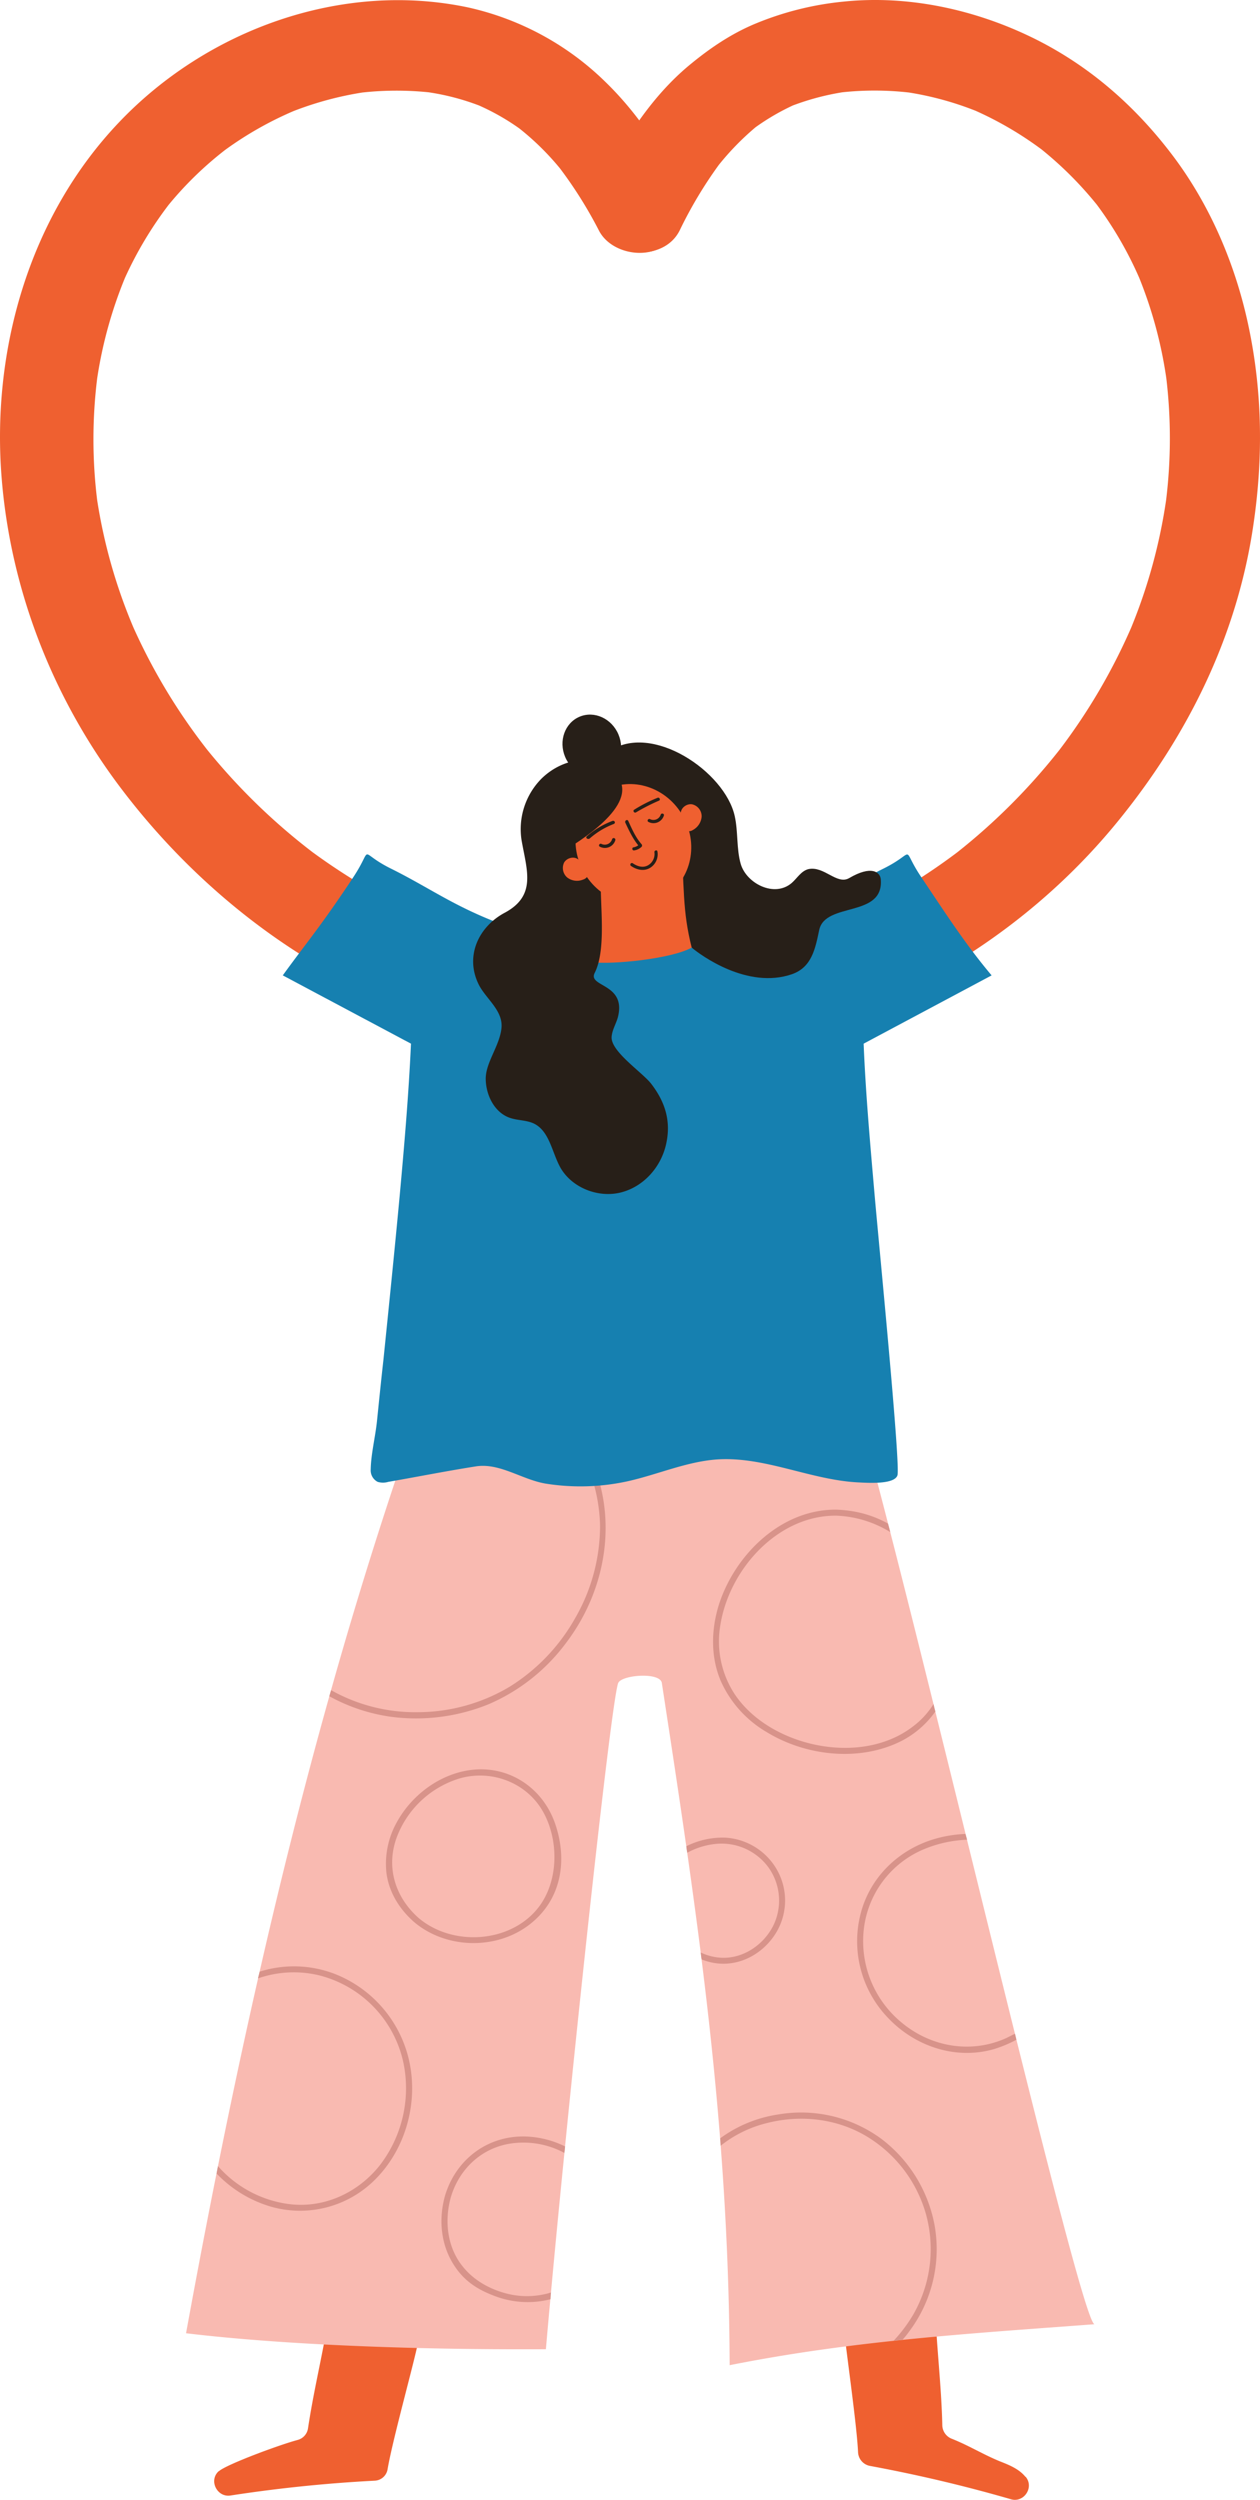 <svg xmlns="http://www.w3.org/2000/svg" width="544.5" height="1080" viewBox="0.011 0.033 544.461 1079.931" style=""><g><g data-name="Layer 2"><path d="M375.9 1065.3c20.5 3.8 40.9 8.6 60.9 14.4 5.7 1.7 10.2-5.2 6.4-9.7h-.1c-2.8-3.4-7-5.1-11.1-6.7-7.5-3.1-13.3-6.8-20.9-9.8a6.4 6.4 0 0 1-3.9-5.6c-.4-18.1-2.7-35.6-3.2-53.7a6.3 6.3 0 0 0-4.8-5.9c-15.4-3.4-33.5-4.4-34.7 14.2-.3 3.9 5.7 43.3 6.3 57.1a6.3 6.3 0 0 0 5.1 5.7z" fill="#ef6030"></path><path d="M161.8 1071.7a621.2 621.2 0 0 0-62.2 6.4c-5.8.9-9.5-6.5-5.1-10.5h.1c3.2-2.9 26.1-11.4 34-13.5a6.1 6.1 0 0 0 4.5-5c2.7-17.9 6.8-33.7 9.5-51.6a6.3 6.3 0 0 1 5.5-5.3c15.6-1.4 33.7.1 32.7 18.6-.2 4-11 42.3-13.3 55.9a5.9 5.9 0 0 1-5.7 5z" fill="#ef6030"></path><path d="M473 1004.1c-54.6 4.1-103.9 7-157.7 17.7-.4-104.3-13.6-192.3-29.3-294.7-.7-4.9-17.7-3.5-18.9.1-3.6 10.7-23.7 200.8-31.2 287.7-61 .3-116.3-2.2-155.5-6.9 26.3-144.2 59.6-288.7 110.7-425.8A922.9 922.9 0 0 1 308.4 594c35.1 5.8 50.1-25.5 59.8 6.8 23.1 76.9 98.5 403.7 104.8 403.3z" fill="#f9bab1"></path><g fill="#d8938a"><path d="M333.8 837.3a26.9 26.9 0 0 0 2.7-28.1 27.5 27.5 0 0 0-23-15.3 35 35 0 0 0-16.9 3.7 23.6 23.6 0 0 0 .4 2.8 32.6 32.6 0 0 1 12.3-3.8 25.1 25.1 0 0 1 22.8 10.2 24.6 24.6 0 0 1 1.8 25.6c-4.2 7.9-12.6 13.6-21.7 13.4a23.2 23.2 0 0 1-9.4-2.3c.1 1 .2 2 .4 3a25.4 25.4 0 0 0 4.7 1.4c10 2 19.9-2.6 25.9-10.6z"></path><path d="M192.3 948.6c-2.6 9.3-2 19.5 2.7 28s11.2 12.5 19 15.4a39.9 39.9 0 0 0 23.9 1.3 28.3 28.3 0 0 1 .2-2.9 35.3 35.3 0 0 1-17.7.8c-7.8-1.7-15.4-5.7-20.4-12-6.8-8.3-8-19.8-5.2-29.9 3.8-12.9 14.3-22.3 27.9-23.5a37.3 37.3 0 0 1 21.2 4.3l.3-2.8a41.5 41.5 0 0 0-17-4.3c-16.5-.5-30.2 9.9-34.9 25.6z"></path><path d="M429.7 885.2a53 53 0 0 0 9.5-4l-.6-2.6-3.8 1.9c-15.3 6.9-32.7 3.8-45.4-6.9a45.5 45.5 0 0 1-15.7-43A42.7 42.7 0 0 1 399 799a53.5 53.5 0 0 1 18.9-4.2l-.7-2.5a54.4 54.4 0 0 0-13.1 2.1c-14.6 4.2-26.6 15-31.4 29.6a47.7 47.7 0 0 0 10.7 47.4c11.7 12.6 29.5 18.7 46.3 13.8z"></path><path d="M190.4 584.2c22.4 3.2 43.2 16.5 56 35.2a72.8 72.8 0 0 1 12.9 39.8 79.9 79.9 0 0 1-10.6 39.6 82.5 82.5 0 0 1-28.3 29.8 77.6 77.6 0 0 1-39.8 11.1 74.2 74.2 0 0 1-37.5-9.5c-.3.8-.5 1.7-.8 2.6a77.1 77.1 0 0 0 26.8 8.9 83.3 83.3 0 0 0 42.2-5.5 82 82 0 0 0 33.3-26.4c17.7-23.3 22.8-54.8 9.9-81.6-11.2-23.2-34-40.8-59.4-45.9h-4c-.2.6-.5 1.2-.7 1.9z"></path><path d="M179 830.4c13.9 11.7 35.7 12.1 50 .9s16.1-28.7 10.8-43.7-19.2-24.4-34.8-23.1c-14 1.2-26.8 10.5-33.5 22.7a36.7 36.7 0 0 0-4.5 22c1.1 8.4 5.7 15.7 12 21.2 1.3 1.1 3.1-.7 1.9-1.8-10.4-9.2-14.3-22.5-9.2-35.5a42.1 42.1 0 0 1 27.3-24.9c13.6-3.7 28.4 1.9 35.5 14.2s7.1 30.5-2.1 42c-12.2 15.2-37 16.5-51.5 4.2-1.3-1.1-3.1.7-1.9 1.8z"></path><path d="M386.2 1011.2l3.8-.4a35.1 35.1 0 0 0 2.9-3.6 59.1 59.1 0 0 0 11-45.6 60.7 60.7 0 0 0-22.8-37.4 58.5 58.5 0 0 0-44.9-10.7 56.4 56.4 0 0 0-25 10.3c.1 1 .2 2.1.2 3.2a52 52 0 0 1 20-9.8c14.9-3.8 30.9-1.9 44 6.3a57.4 57.4 0 0 1 24.8 33.3 56.8 56.8 0 0 1-5.6 43.2 65.5 65.5 0 0 1-8.4 11.2z"></path><path d="M331.3 748.3c17 10.4 40.4 13 58.5 3.7a40.9 40.9 0 0 0 14.4-12.6 29.9 29.9 0 0 1-.8-3.2 36 36 0 0 1-9.2 9.9c-15.5 11.7-37.9 11.1-55 3.4-8.5-3.8-16.3-9.6-21.6-17.4a41.6 41.6 0 0 1-6.3-30.1c3.8-23.9 24.7-47.4 50.1-47.2a47.9 47.9 0 0 1 23.3 7.1c-.3-1.2-.6-2.4-1-3.7a47.5 47.5 0 0 0-14.1-5.1 57.1 57.1 0 0 0-8.2-.9c-23.8-.2-43.7 19.3-50.7 40.9-3.4 10.8-3.7 22.7.8 33.2a48.5 48.5 0 0 0 19.8 22z"></path><path d="M117.4 953.4a45.8 45.8 0 0 0 45.2-12.3c11.6-11.9 17.1-29.2 15.1-45.6a52.6 52.6 0 0 0-33.2-42.8 49.1 49.1 0 0 0-32.3-.9c-.2 1-.5 1.9-.7 2.9a46.9 46.9 0 0 1 26.5-1.3 49.7 49.7 0 0 1 36.3 37.6 54.5 54.5 0 0 1-10.3 44.6c-9.6 12-24.5 18.7-39.8 16.5a49.2 49.2 0 0 1-30-16.3l-.6 3.2a53 53 0 0 0 23.8 14.4z"></path></g><path d="M293.6 79.9c-8.4-16.2-18.8-31.7-32-44.5a122.8 122.8 0 0 0-59.5-32.2C147.2-8.3 89.4 13.1 51.7 52.6 12.3 93.8-3.9 152.1.8 207.5c4 47.6 21.9 93.7 50.9 132.3s68.3 71.7 114 91.6c6.8 3 13.7 5.8 20.6 8.3 4.7 1.7 11.5.4 15.6-2s8.2-7 9.3-11.7.9-10.6-2.1-15.1-6.9-7.1-12-8.9l-8.1-3.1a273 273 0 0 1-53.9-30.7A268.2 268.2 0 0 1 89.6 324a256 256 0 0 1-31.9-52.8A231.1 231.1 0 0 1 42 216.1a215.3 215.3 0 0 1 0-52.6 187.7 187.7 0 0 1 12-43.4 163.2 163.2 0 0 1 18.9-31.6 152 152 0 0 1 24.4-23.7A151.6 151.6 0 0 1 126.9 48a144.8 144.8 0 0 1 29.7-8 136.7 136.7 0 0 1 28.6-.1 104.5 104.5 0 0 1 21.8 5.7 100 100 0 0 1 17.4 9.9A115.1 115.1 0 0 1 242 72.8a185.4 185.4 0 0 1 16.8 26.8c4.7 9.2 18.8 12.5 27.5 7s12.4-16.9 7.3-26.7z" fill="#ef6030"></path><path d="M539.8 142.3c-5.5-27-16.6-53.4-33.3-75.4s-37-39.4-61.4-51.1S392.5-2.1 364.8.7a132.9 132.9 0 0 0-39.2 9.9c-10 4.3-18.7 10.2-27 17-14 11.4-24.8 26.6-33.5 42.3-1.8 3.3-3.6 6.6-5.2 10s-3.4 9.8-2 15 4.7 9.5 9 11.7c8.9 4.7 21.9 2.8 26.8-7a184 184 0 0 1 16.9-28.3A116.7 116.7 0 0 1 326.5 55a99.6 99.6 0 0 1 16.1-9.4 110.6 110.6 0 0 1 21.4-5.7 132.1 132.1 0 0 1 28.8.1 136.5 136.5 0 0 1 28.8 7.9 150.8 150.8 0 0 1 28.5 16.7A158.8 158.8 0 0 1 474 88.5a160.5 160.5 0 0 1 18.3 31.6 187.1 187.1 0 0 1 11.7 43.4 220.4 220.4 0 0 1-.1 52.6 234.5 234.5 0 0 1-15.1 55.1 256.6 256.6 0 0 1-31 52.8 267.3 267.3 0 0 1-44.1 44.2 263.7 263.7 0 0 1-52.3 30.7l-7.9 3.1c-4.9 1.8-9 4.3-11.7 8.9s-3.5 10.4-2 15.1c3.1 9.4 13.8 17.5 24.1 13.7 46.1-17.2 87.5-46.2 118.7-84.3s52.3-81.6 59.1-129.2c4.1-28.1 3.8-56.1-1.9-83.9z" fill="#ef6030"></path><path d="M373.2 450.9l55.3-29.5c-11.2-13.3-19.5-26.2-30.3-42.3-9.3-13.8-1.6-11.3-16.1-4-24.3 12-35.7 23.8-83.8 34.4a110.5 110.5 0 0 1-45.8 0c-48.1-10.6-59.6-22.4-83.9-34.4-14.5-7.3-6.8-9.9-16 4-13.8 20.9-20.5 28.6-30.4 42.3l55.4 29.5c-1 22-2.9 44-4.9 65.9-2.2 23.6-4.6 47.1-7 70.6-1 8.9-1.9 17.8-2.8 26.6-.7 6.7-2.6 14.3-2.7 20.8a5.6 5.6 0 0 0 3 5.4 8 8 0 0 0 4.6 0c12.6-2.2 25.2-4.7 37.9-6.7 10.4-1.6 20.1 5.9 30.4 7.5a95.3 95.3 0 0 0 35.3-1.1c12.9-2.9 25.4-8.5 38.6-9.4 20.4-1.3 39.9 8.7 60.3 9.9 4.3.2 16.1 1.1 17.5-3s-7.7-96.7-9.8-120.5c-1.9-22-3.9-43.9-4.8-66z" fill="#1680b0"></path><path d="M317.5 352.6c1.5 6.7.7 14.1 2.6 20.7 2.5 8.4 14.5 14.6 22 8.2 2.4-2.1 4.1-5.2 7.2-6 6.8-1.5 12.3 6.9 17.6 3.9 9.7-5.7 13.4-2.6 13.7.4 1.5 16.9-24 9.7-26.6 22-1.7 8.1-3.2 16.1-11.8 19.1-19.2 6.6-39.4-8.2-43.3-11.5s-7.3-4.1-8.6-9.3c-2-7.8 1-16.5 2.1-24.3s.2-15.3-5.3-20.9-12.6-3.1-19.9-5.5c-4.1-1.3-7.9-4-9.6-7.8-2.7-5.9.2-13.3 5.5-16.9 18.4-12.9 50.2 8.7 54.4 27.9z" fill="#271f18"></path><path d="M299.1 347.5c-2.3-.4-5 1.5-4.9 4l-1.6-.5a65 65 0 0 0 2.5 6.1 3.5 3.5 0 0 0 1.2 1.7 3.1 3.1 0 0 0 3.1-.2 7.2 7.2 0 0 0 3.8-5.8 5.3 5.3 0 0 0-4.1-5.3z" fill="#ef6030"></path><path d="M256.1 415.7c7.7 1.1 33.8-1.3 42.8-6.3-4-16-3.2-24.8-4.7-52.1-5.4 2.4-44.3 13.4-40.9 20.6 6.5 13.5 7.1 26.5 2.8 37.8z" fill="#ef6030"></path><path d="M260.2 374c-2.2 10.1 2.8 34.3-3.2 46.3-3.2 6.2 13.8 4.4 10 19.2-.8 2.9-2.5 5.5-2.7 8.5-.4 6.2 13 15.1 17 20.1 6.2 8 8.8 16.4 6.5 26.4s-9.9 18.3-19.6 20.7-21-2-26-10.7c-3.7-6.6-4.7-15.8-11.5-19.1-3.2-1.5-6.9-1.3-10.2-2.4-6.7-2.2-10.5-9.7-10.6-16.8s6-14.3 6.8-22-6.9-12.8-9.9-19c-6-12.3.2-24.9 11.2-30.8 13.9-7.4 9.7-18.2 7.4-31.3a31 31 0 0 1 8.6-26.7c9.6-9.4 24.7-11.5 33-.9s-3.7 24.7-6.8 38.5z" fill="#271f18"></path><ellipse cx="273.6" cy="364.8" rx="24.6" ry="26.3" transform="rotate(-28.8 273.395 364.537)" fill="#ef6030"></ellipse><path d="M243.8 372.6c1.3-2.1 4.5-2.8 6.3-1.1l.7-1.5a64.5 64.5 0 0 1 2.9 5.9 3.5 3.5 0 0 1 .5 2 3.3 3.3 0 0 1-2.2 2.1 6.9 6.9 0 0 1-6.9-.9 5.4 5.4 0 0 1-1.3-6.5z" fill="#ef6030"></path><path d="M242.8 368.2c-1.9-5.9-2.9-12.2-1.7-18.3 1.9-9.6 16.8-26.8 25.9-14.3s-17.2 28.2-24.2 32.6z" fill="#271f18"></path><path d="M272.8 374.2c2.5 1.7 5.8 2.4 8.5.5a6.9 6.9 0 0 0 2.8-6.8c-.1-.9-1.5-.5-1.3.4a5.6 5.6 0 0 1-2.7 5.5c-2.2 1.3-4.7.5-6.6-.8a.7.7 0 1 0-.7 1.2z" fill="#271f18"></path><path d="M270.2 355.4c1.7 3.6 3.4 7.3 6.1 10.4v-1a5 5 0 0 1-2.6 1.3c-.8.2-.5 1.5.4 1.3a5.8 5.8 0 0 0 3.2-1.6.9.9 0 0 0 0-1c-2.6-2.9-4.2-6.6-5.8-10.1-.4-.9-1.6-.2-1.3.7z" fill="#271f18"></path><path d="M274.8 351a85.4 85.4 0 0 1 10-5.1c.8-.4.1-1.6-.7-1.2a62.7 62.7 0 0 0-10 5.1c-.8.4-.1 1.6.7 1.2z" fill="#271f18"></path><path d="M264.6 354.7a35.8 35.8 0 0 0-11 6.6c-.8.7.5 1.6 1.3.9a34.5 34.5 0 0 1 10.3-6.2c1-.4.4-1.7-.6-1.3z" fill="#271f18"></path><path d="M280.2 355.1a4.7 4.7 0 0 0 6.7-2.8c.2-.8-1.1-1.2-1.4-.3a3.3 3.3 0 0 1-4.6 1.9c-.8-.4-1.5.8-.7 1.2z" fill="#271f18"></path><path d="M259.2 365.8a4.7 4.7 0 0 0 6.7-2.8.7.7 0 0 0-1.4-.4 3.3 3.3 0 0 1-4.6 2c-.8-.4-1.5.8-.7 1.2z" fill="#271f18"></path><ellipse cx="255.8" cy="322" rx="12.5" ry="13.6" transform="rotate(-22.9 256.222 322.247)" fill="#271f18"></ellipse></g></g></svg>